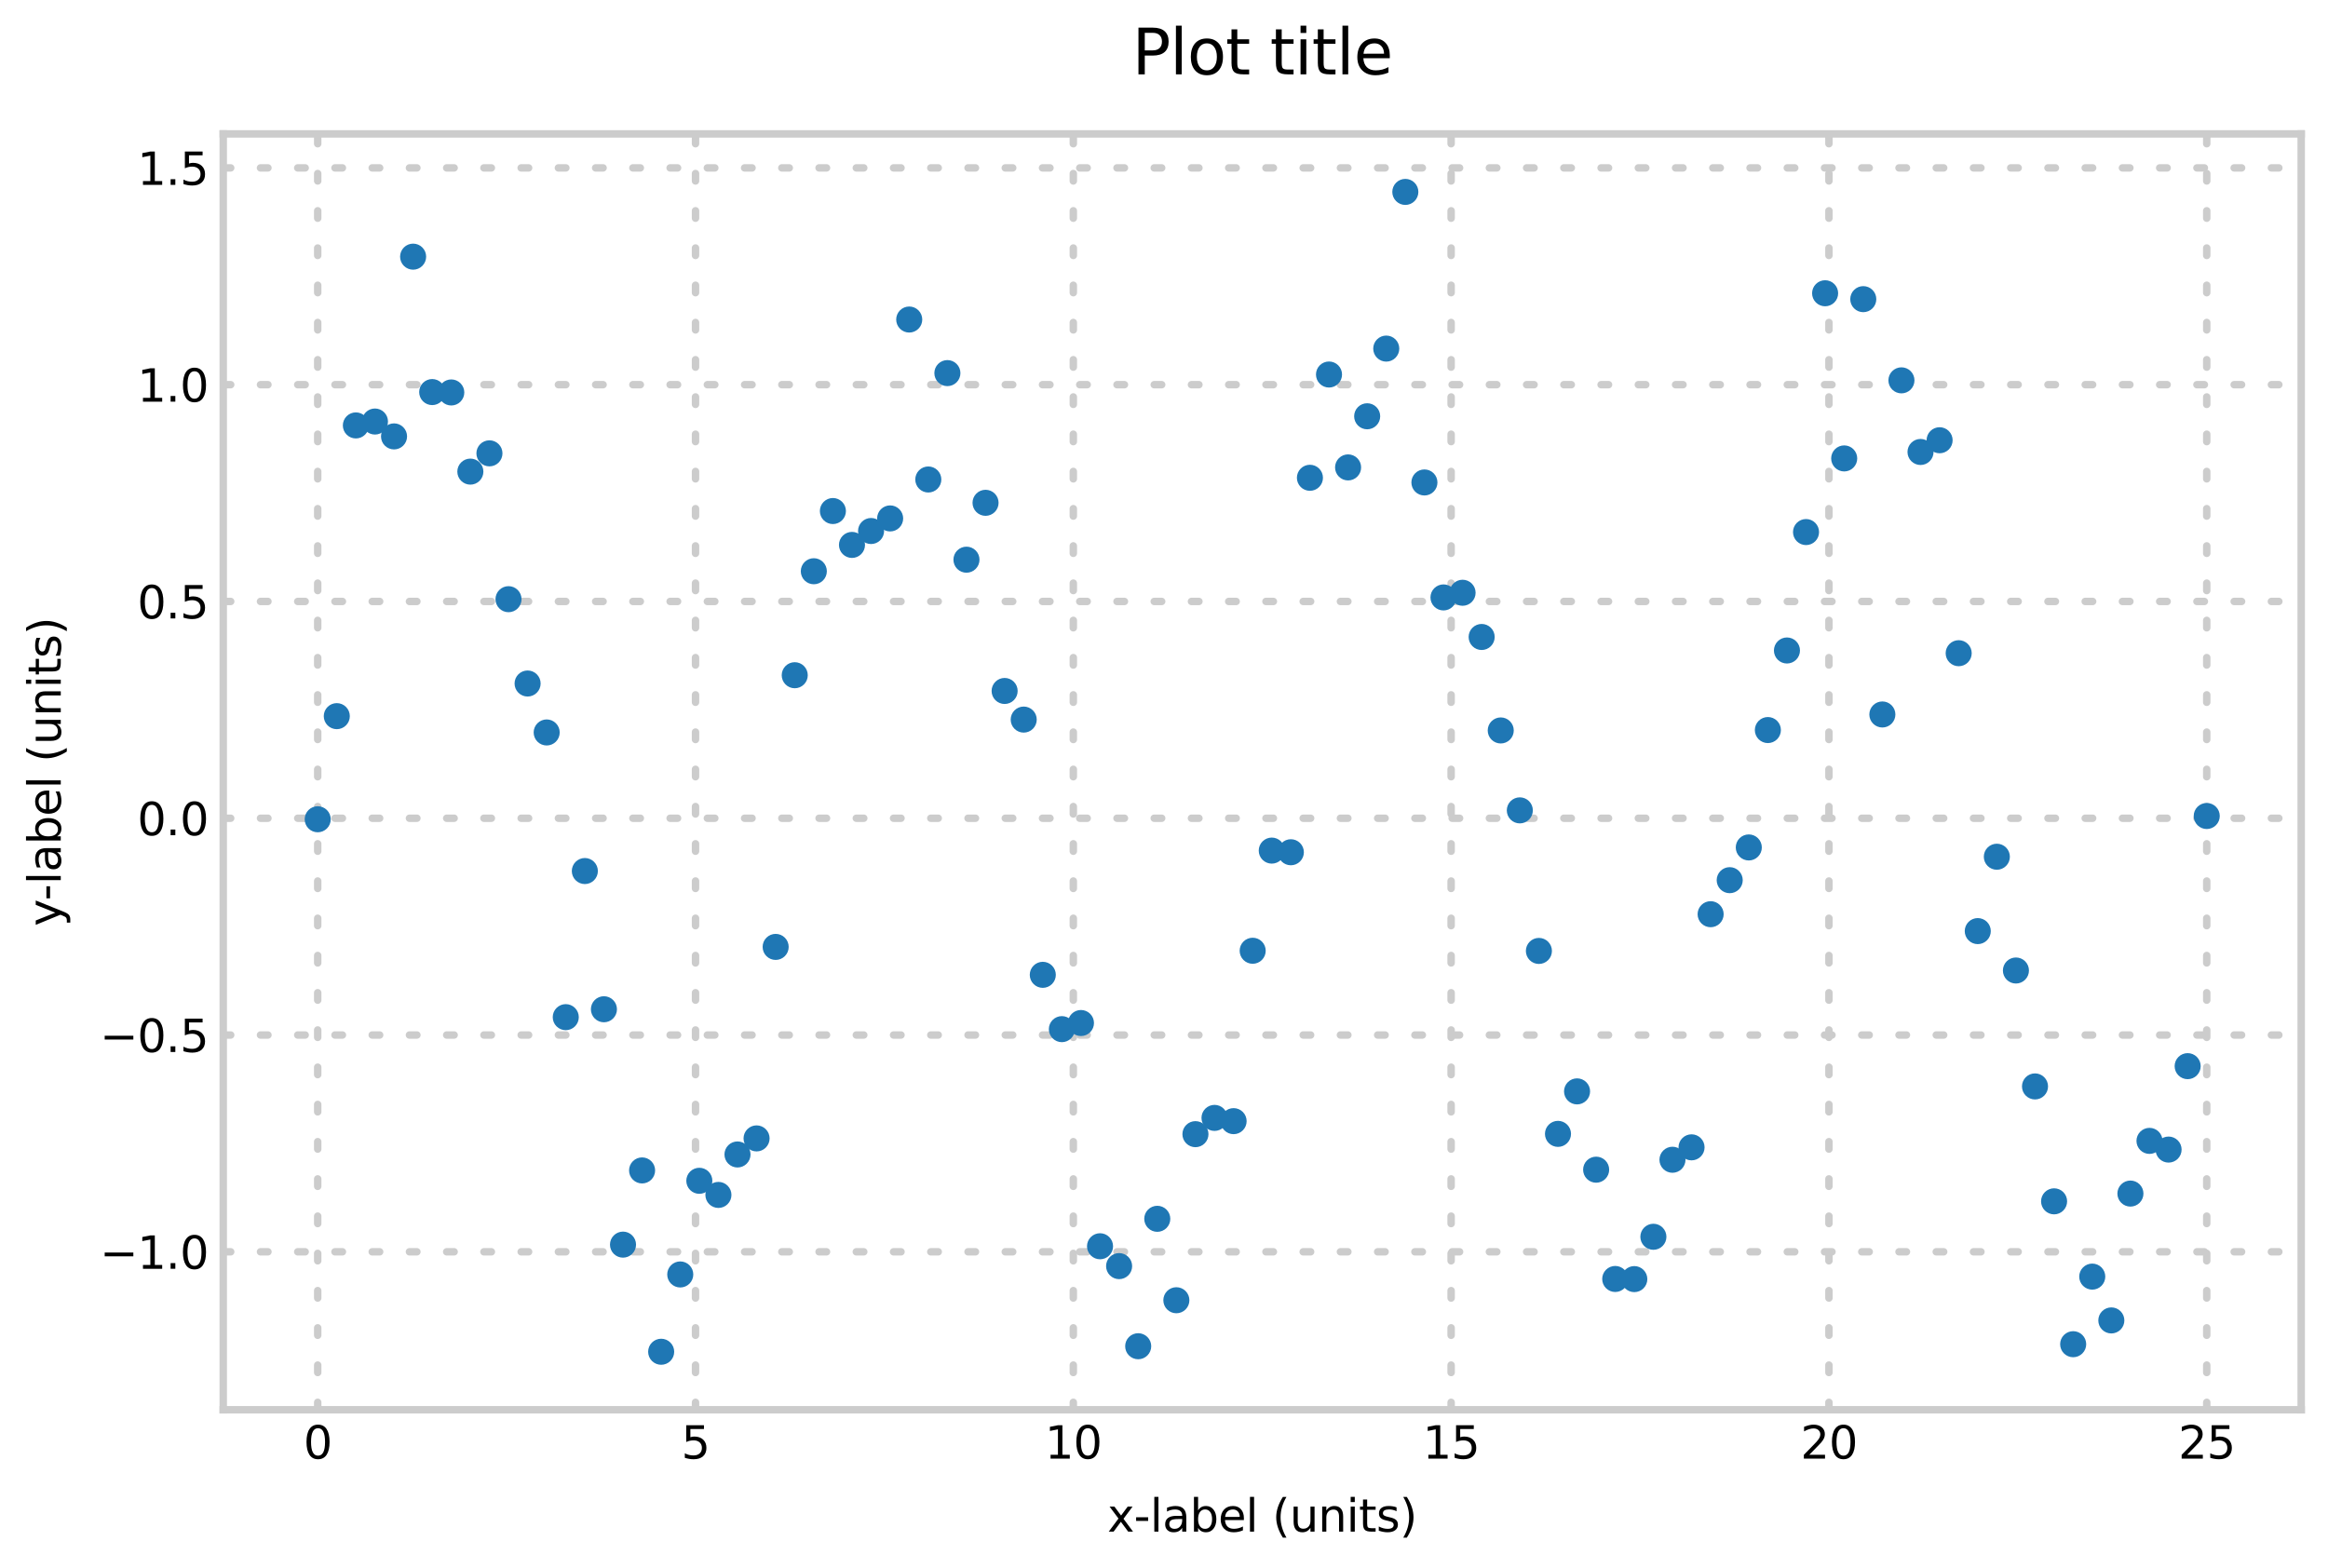 <?xml version="1.0" encoding="utf-8" standalone="no"?>
<!DOCTYPE svg PUBLIC "-//W3C//DTD SVG 1.1//EN"
  "http://www.w3.org/Graphics/SVG/1.1/DTD/svg11.dtd">
<svg xmlns:xlink="http://www.w3.org/1999/xlink" width="625.153pt" height="421.031pt" viewBox="0 0 625.153 421.031" xmlns="http://www.w3.org/2000/svg" version="1.1">
 <defs>
  <style type="text/css">*{stroke-linejoin: round; stroke-linecap: butt}</style>
 </defs>
 <g id="figure_1">
  <g id="patch_1">
   <path d="M -0 421.031 
L 625.153 421.031 
L 625.153 0 
L -0 0 
z
" style="fill: #ffffff"/>
  </g>
  <g id="axes_1">
   <g id="patch_2">
    <path d="M 59.953 378.603 
L 617.953 378.603 
L 617.953 35.965 
L 59.953 35.965 
z
" style="fill: #ffffff"/>
   </g>
   <g id="matplotlib.axis_1">
    <g id="xtick_1">
     <g id="line2d_1">
      <path d="M 85.317 378.603 
L 85.317 35.965 
" clip-path="url(#pccde30e155)" style="fill: none; stroke-dasharray: 2,8; stroke-dashoffset: 0; stroke: #cccccc; stroke-width: 2; stroke-linecap: round"/>
     </g>
     <g id="line2d_2"/>
     <g id="text_1">
      <!-- 0 -->
      <g transform="translate(81.499 391.722) scale(0.12 -0.12)">
       <defs>
        <path id="DejaVuSans-30" d="M 2034 4250 
Q 1547 4250 1301 3770 
Q 1056 3291 1056 2328 
Q 1056 1369 1301 889 
Q 1547 409 2034 409 
Q 2525 409 2770 889 
Q 3016 1369 3016 2328 
Q 3016 3291 2770 3770 
Q 2525 4250 2034 4250 
z
M 2034 4750 
Q 2819 4750 3233 4129 
Q 3647 3509 3647 2328 
Q 3647 1150 3233 529 
Q 2819 -91 2034 -91 
Q 1250 -91 836 529 
Q 422 1150 422 2328 
Q 422 3509 836 4129 
Q 1250 4750 2034 4750 
z
" transform="scale(0.016)"/>
       </defs>
       <use xlink:href="#DejaVuSans-30"/>
      </g>
     </g>
    </g>
    <g id="xtick_2">
     <g id="line2d_3">
      <path d="M 186.771 378.603 
L 186.771 35.965 
" clip-path="url(#pccde30e155)" style="fill: none; stroke-dasharray: 2,8; stroke-dashoffset: 0; stroke: #cccccc; stroke-width: 2; stroke-linecap: round"/>
     </g>
     <g id="line2d_4"/>
     <g id="text_2">
      <!-- 5 -->
      <g transform="translate(182.954 391.722) scale(0.12 -0.12)">
       <defs>
        <path id="DejaVuSans-35" d="M 691 4666 
L 3169 4666 
L 3169 4134 
L 1269 4134 
L 1269 2991 
Q 1406 3038 1543 3061 
Q 1681 3084 1819 3084 
Q 2600 3084 3056 2656 
Q 3513 2228 3513 1497 
Q 3513 744 3044 326 
Q 2575 -91 1722 -91 
Q 1428 -91 1123 -41 
Q 819 9 494 109 
L 494 744 
Q 775 591 1075 516 
Q 1375 441 1709 441 
Q 2250 441 2565 725 
Q 2881 1009 2881 1497 
Q 2881 1984 2565 2268 
Q 2250 2553 1709 2553 
Q 1456 2553 1204 2497 
Q 953 2441 691 2322 
L 691 4666 
z
" transform="scale(0.016)"/>
       </defs>
       <use xlink:href="#DejaVuSans-35"/>
      </g>
     </g>
    </g>
    <g id="xtick_3">
     <g id="line2d_5">
      <path d="M 288.226 378.603 
L 288.226 35.965 
" clip-path="url(#pccde30e155)" style="fill: none; stroke-dasharray: 2,8; stroke-dashoffset: 0; stroke: #cccccc; stroke-width: 2; stroke-linecap: round"/>
     </g>
     <g id="line2d_6"/>
     <g id="text_3">
      <!-- 10 -->
      <g transform="translate(280.591 391.722) scale(0.12 -0.12)">
       <defs>
        <path id="DejaVuSans-31" d="M 794 531 
L 1825 531 
L 1825 4091 
L 703 3866 
L 703 4441 
L 1819 4666 
L 2450 4666 
L 2450 531 
L 3481 531 
L 3481 0 
L 794 0 
L 794 531 
z
" transform="scale(0.016)"/>
       </defs>
       <use xlink:href="#DejaVuSans-31"/>
       <use xlink:href="#DejaVuSans-30" x="63.623"/>
      </g>
     </g>
    </g>
    <g id="xtick_4">
     <g id="line2d_7">
      <path d="M 389.68 378.603 
L 389.68 35.965 
" clip-path="url(#pccde30e155)" style="fill: none; stroke-dasharray: 2,8; stroke-dashoffset: 0; stroke: #cccccc; stroke-width: 2; stroke-linecap: round"/>
     </g>
     <g id="line2d_8"/>
     <g id="text_4">
      <!-- 15 -->
      <g transform="translate(382.045 391.722) scale(0.12 -0.12)">
       <use xlink:href="#DejaVuSans-31"/>
       <use xlink:href="#DejaVuSans-35" x="63.623"/>
      </g>
     </g>
    </g>
    <g id="xtick_5">
     <g id="line2d_9">
      <path d="M 491.135 378.603 
L 491.135 35.965 
" clip-path="url(#pccde30e155)" style="fill: none; stroke-dasharray: 2,8; stroke-dashoffset: 0; stroke: #cccccc; stroke-width: 2; stroke-linecap: round"/>
     </g>
     <g id="line2d_10"/>
     <g id="text_5">
      <!-- 20 -->
      <g transform="translate(483.5 391.722) scale(0.12 -0.12)">
       <defs>
        <path id="DejaVuSans-32" d="M 1228 531 
L 3431 531 
L 3431 0 
L 469 0 
L 469 531 
Q 828 903 1448 1529 
Q 2069 2156 2228 2338 
Q 2531 2678 2651 2914 
Q 2772 3150 2772 3378 
Q 2772 3750 2511 3984 
Q 2250 4219 1831 4219 
Q 1534 4219 1204 4116 
Q 875 4013 500 3803 
L 500 4441 
Q 881 4594 1212 4672 
Q 1544 4750 1819 4750 
Q 2544 4750 2975 4387 
Q 3406 4025 3406 3419 
Q 3406 3131 3298 2873 
Q 3191 2616 2906 2266 
Q 2828 2175 2409 1742 
Q 1991 1309 1228 531 
z
" transform="scale(0.016)"/>
       </defs>
       <use xlink:href="#DejaVuSans-32"/>
       <use xlink:href="#DejaVuSans-30" x="63.623"/>
      </g>
     </g>
    </g>
    <g id="xtick_6">
     <g id="line2d_11">
      <path d="M 592.589 378.603 
L 592.589 35.965 
" clip-path="url(#pccde30e155)" style="fill: none; stroke-dasharray: 2,8; stroke-dashoffset: 0; stroke: #cccccc; stroke-width: 2; stroke-linecap: round"/>
     </g>
     <g id="line2d_12"/>
     <g id="text_6">
      <!-- 25 -->
      <g transform="translate(584.954 391.722) scale(0.12 -0.12)">
       <use xlink:href="#DejaVuSans-32"/>
       <use xlink:href="#DejaVuSans-35" x="63.623"/>
      </g>
     </g>
    </g>
    <g id="text_7">
     <!-- x-label (units) -->
     <g transform="translate(297.387 411.335) scale(0.12 -0.12)">
      <defs>
       <path id="DejaVuSans-78" d="M 3513 3500 
L 2247 1797 
L 3578 0 
L 2900 0 
L 1881 1375 
L 863 0 
L 184 0 
L 1544 1831 
L 300 3500 
L 978 3500 
L 1906 2253 
L 2834 3500 
L 3513 3500 
z
" transform="scale(0.016)"/>
       <path id="DejaVuSans-2d" d="M 313 2009 
L 1997 2009 
L 1997 1497 
L 313 1497 
L 313 2009 
z
" transform="scale(0.016)"/>
       <path id="DejaVuSans-6c" d="M 603 4863 
L 1178 4863 
L 1178 0 
L 603 0 
L 603 4863 
z
" transform="scale(0.016)"/>
       <path id="DejaVuSans-61" d="M 2194 1759 
Q 1497 1759 1228 1600 
Q 959 1441 959 1056 
Q 959 750 1161 570 
Q 1363 391 1709 391 
Q 2188 391 2477 730 
Q 2766 1069 2766 1631 
L 2766 1759 
L 2194 1759 
z
M 3341 1997 
L 3341 0 
L 2766 0 
L 2766 531 
Q 2569 213 2275 61 
Q 1981 -91 1556 -91 
Q 1019 -91 701 211 
Q 384 513 384 1019 
Q 384 1609 779 1909 
Q 1175 2209 1959 2209 
L 2766 2209 
L 2766 2266 
Q 2766 2663 2505 2880 
Q 2244 3097 1772 3097 
Q 1472 3097 1187 3025 
Q 903 2953 641 2809 
L 641 3341 
Q 956 3463 1253 3523 
Q 1550 3584 1831 3584 
Q 2591 3584 2966 3190 
Q 3341 2797 3341 1997 
z
" transform="scale(0.016)"/>
       <path id="DejaVuSans-62" d="M 3116 1747 
Q 3116 2381 2855 2742 
Q 2594 3103 2138 3103 
Q 1681 3103 1420 2742 
Q 1159 2381 1159 1747 
Q 1159 1113 1420 752 
Q 1681 391 2138 391 
Q 2594 391 2855 752 
Q 3116 1113 3116 1747 
z
M 1159 2969 
Q 1341 3281 1617 3432 
Q 1894 3584 2278 3584 
Q 2916 3584 3314 3078 
Q 3713 2572 3713 1747 
Q 3713 922 3314 415 
Q 2916 -91 2278 -91 
Q 1894 -91 1617 61 
Q 1341 213 1159 525 
L 1159 0 
L 581 0 
L 581 4863 
L 1159 4863 
L 1159 2969 
z
" transform="scale(0.016)"/>
       <path id="DejaVuSans-65" d="M 3597 1894 
L 3597 1613 
L 953 1613 
Q 991 1019 1311 708 
Q 1631 397 2203 397 
Q 2534 397 2845 478 
Q 3156 559 3463 722 
L 3463 178 
Q 3153 47 2828 -22 
Q 2503 -91 2169 -91 
Q 1331 -91 842 396 
Q 353 884 353 1716 
Q 353 2575 817 3079 
Q 1281 3584 2069 3584 
Q 2775 3584 3186 3129 
Q 3597 2675 3597 1894 
z
M 3022 2063 
Q 3016 2534 2758 2815 
Q 2500 3097 2075 3097 
Q 1594 3097 1305 2825 
Q 1016 2553 972 2059 
L 3022 2063 
z
" transform="scale(0.016)"/>
       <path id="DejaVuSans-20" transform="scale(0.016)"/>
       <path id="DejaVuSans-28" d="M 1984 4856 
Q 1566 4138 1362 3434 
Q 1159 2731 1159 2009 
Q 1159 1288 1364 580 
Q 1569 -128 1984 -844 
L 1484 -844 
Q 1016 -109 783 600 
Q 550 1309 550 2009 
Q 550 2706 781 3412 
Q 1013 4119 1484 4856 
L 1984 4856 
z
" transform="scale(0.016)"/>
       <path id="DejaVuSans-75" d="M 544 1381 
L 544 3500 
L 1119 3500 
L 1119 1403 
Q 1119 906 1312 657 
Q 1506 409 1894 409 
Q 2359 409 2629 706 
Q 2900 1003 2900 1516 
L 2900 3500 
L 3475 3500 
L 3475 0 
L 2900 0 
L 2900 538 
Q 2691 219 2414 64 
Q 2138 -91 1772 -91 
Q 1169 -91 856 284 
Q 544 659 544 1381 
z
M 1991 3584 
L 1991 3584 
z
" transform="scale(0.016)"/>
       <path id="DejaVuSans-6e" d="M 3513 2113 
L 3513 0 
L 2938 0 
L 2938 2094 
Q 2938 2591 2744 2837 
Q 2550 3084 2163 3084 
Q 1697 3084 1428 2787 
Q 1159 2491 1159 1978 
L 1159 0 
L 581 0 
L 581 3500 
L 1159 3500 
L 1159 2956 
Q 1366 3272 1645 3428 
Q 1925 3584 2291 3584 
Q 2894 3584 3203 3211 
Q 3513 2838 3513 2113 
z
" transform="scale(0.016)"/>
       <path id="DejaVuSans-69" d="M 603 3500 
L 1178 3500 
L 1178 0 
L 603 0 
L 603 3500 
z
M 603 4863 
L 1178 4863 
L 1178 4134 
L 603 4134 
L 603 4863 
z
" transform="scale(0.016)"/>
       <path id="DejaVuSans-74" d="M 1172 4494 
L 1172 3500 
L 2356 3500 
L 2356 3053 
L 1172 3053 
L 1172 1153 
Q 1172 725 1289 603 
Q 1406 481 1766 481 
L 2356 481 
L 2356 0 
L 1766 0 
Q 1100 0 847 248 
Q 594 497 594 1153 
L 594 3053 
L 172 3053 
L 172 3500 
L 594 3500 
L 594 4494 
L 1172 4494 
z
" transform="scale(0.016)"/>
       <path id="DejaVuSans-73" d="M 2834 3397 
L 2834 2853 
Q 2591 2978 2328 3040 
Q 2066 3103 1784 3103 
Q 1356 3103 1142 2972 
Q 928 2841 928 2578 
Q 928 2378 1081 2264 
Q 1234 2150 1697 2047 
L 1894 2003 
Q 2506 1872 2764 1633 
Q 3022 1394 3022 966 
Q 3022 478 2636 193 
Q 2250 -91 1575 -91 
Q 1294 -91 989 -36 
Q 684 19 347 128 
L 347 722 
Q 666 556 975 473 
Q 1284 391 1588 391 
Q 1994 391 2212 530 
Q 2431 669 2431 922 
Q 2431 1156 2273 1281 
Q 2116 1406 1581 1522 
L 1381 1569 
Q 847 1681 609 1914 
Q 372 2147 372 2553 
Q 372 3047 722 3315 
Q 1072 3584 1716 3584 
Q 2034 3584 2315 3537 
Q 2597 3491 2834 3397 
z
" transform="scale(0.016)"/>
       <path id="DejaVuSans-29" d="M 513 4856 
L 1013 4856 
Q 1481 4119 1714 3412 
Q 1947 2706 1947 2009 
Q 1947 1309 1714 600 
Q 1481 -109 1013 -844 
L 513 -844 
Q 928 -128 1133 580 
Q 1338 1288 1338 2009 
Q 1338 2731 1133 3434 
Q 928 4138 513 4856 
z
" transform="scale(0.016)"/>
      </defs>
      <use xlink:href="#DejaVuSans-78"/>
      <use xlink:href="#DejaVuSans-2d" x="59.18"/>
      <use xlink:href="#DejaVuSans-6c" x="95.264"/>
      <use xlink:href="#DejaVuSans-61" x="123.047"/>
      <use xlink:href="#DejaVuSans-62" x="184.326"/>
      <use xlink:href="#DejaVuSans-65" x="247.803"/>
      <use xlink:href="#DejaVuSans-6c" x="309.326"/>
      <use xlink:href="#DejaVuSans-20" x="337.109"/>
      <use xlink:href="#DejaVuSans-28" x="368.896"/>
      <use xlink:href="#DejaVuSans-75" x="407.91"/>
      <use xlink:href="#DejaVuSans-6e" x="471.289"/>
      <use xlink:href="#DejaVuSans-69" x="534.668"/>
      <use xlink:href="#DejaVuSans-74" x="562.451"/>
      <use xlink:href="#DejaVuSans-73" x="601.66"/>
      <use xlink:href="#DejaVuSans-29" x="653.76"/>
     </g>
    </g>
   </g>
   <g id="matplotlib.axis_2">
    <g id="ytick_1">
     <g id="line2d_13">
      <path d="M 59.953 336.184 
L 617.953 336.184 
" clip-path="url(#pccde30e155)" style="fill: none; stroke-dasharray: 2,8; stroke-dashoffset: 0; stroke: #cccccc; stroke-width: 2; stroke-linecap: round"/>
     </g>
     <g id="line2d_14"/>
     <g id="text_8">
      <!-- −1.0 -->
      <g transform="translate(26.814 340.743) scale(0.12 -0.12)">
       <defs>
        <path id="DejaVuSans-2212" d="M 678 2272 
L 4684 2272 
L 4684 1741 
L 678 1741 
L 678 2272 
z
" transform="scale(0.016)"/>
        <path id="DejaVuSans-2e" d="M 684 794 
L 1344 794 
L 1344 0 
L 684 0 
L 684 794 
z
" transform="scale(0.016)"/>
       </defs>
       <use xlink:href="#DejaVuSans-2212"/>
       <use xlink:href="#DejaVuSans-31" x="83.789"/>
       <use xlink:href="#DejaVuSans-2e" x="147.412"/>
       <use xlink:href="#DejaVuSans-30" x="179.199"/>
      </g>
     </g>
    </g>
    <g id="ytick_2">
     <g id="line2d_15">
      <path d="M 59.953 277.965 
L 617.953 277.965 
" clip-path="url(#pccde30e155)" style="fill: none; stroke-dasharray: 2,8; stroke-dashoffset: 0; stroke: #cccccc; stroke-width: 2; stroke-linecap: round"/>
     </g>
     <g id="line2d_16"/>
     <g id="text_9">
      <!-- −0.5 -->
      <g transform="translate(26.814 282.524) scale(0.12 -0.12)">
       <use xlink:href="#DejaVuSans-2212"/>
       <use xlink:href="#DejaVuSans-30" x="83.789"/>
       <use xlink:href="#DejaVuSans-2e" x="147.412"/>
       <use xlink:href="#DejaVuSans-35" x="179.199"/>
      </g>
     </g>
    </g>
    <g id="ytick_3">
     <g id="line2d_17">
      <path d="M 59.953 219.747 
L 617.953 219.747 
" clip-path="url(#pccde30e155)" style="fill: none; stroke-dasharray: 2,8; stroke-dashoffset: 0; stroke: #cccccc; stroke-width: 2; stroke-linecap: round"/>
     </g>
     <g id="line2d_18"/>
     <g id="text_10">
      <!-- 0.0 -->
      <g transform="translate(36.869 224.306) scale(0.12 -0.12)">
       <use xlink:href="#DejaVuSans-30"/>
       <use xlink:href="#DejaVuSans-2e" x="63.623"/>
       <use xlink:href="#DejaVuSans-30" x="95.41"/>
      </g>
     </g>
    </g>
    <g id="ytick_4">
     <g id="line2d_19">
      <path d="M 59.953 161.528 
L 617.953 161.528 
" clip-path="url(#pccde30e155)" style="fill: none; stroke-dasharray: 2,8; stroke-dashoffset: 0; stroke: #cccccc; stroke-width: 2; stroke-linecap: round"/>
     </g>
     <g id="line2d_20"/>
     <g id="text_11">
      <!-- 0.5 -->
      <g transform="translate(36.869 166.087) scale(0.12 -0.12)">
       <use xlink:href="#DejaVuSans-30"/>
       <use xlink:href="#DejaVuSans-2e" x="63.623"/>
       <use xlink:href="#DejaVuSans-35" x="95.41"/>
      </g>
     </g>
    </g>
    <g id="ytick_5">
     <g id="line2d_21">
      <path d="M 59.953 103.309 
L 617.953 103.309 
" clip-path="url(#pccde30e155)" style="fill: none; stroke-dasharray: 2,8; stroke-dashoffset: 0; stroke: #cccccc; stroke-width: 2; stroke-linecap: round"/>
     </g>
     <g id="line2d_22"/>
     <g id="text_12">
      <!-- 1.0 -->
      <g transform="translate(36.869 107.868) scale(0.12 -0.12)">
       <use xlink:href="#DejaVuSans-31"/>
       <use xlink:href="#DejaVuSans-2e" x="63.623"/>
       <use xlink:href="#DejaVuSans-30" x="95.41"/>
      </g>
     </g>
    </g>
    <g id="ytick_6">
     <g id="line2d_23">
      <path d="M 59.953 45.09 
L 617.953 45.09 
" clip-path="url(#pccde30e155)" style="fill: none; stroke-dasharray: 2,8; stroke-dashoffset: 0; stroke: #cccccc; stroke-width: 2; stroke-linecap: round"/>
     </g>
     <g id="line2d_24"/>
     <g id="text_13">
      <!-- 1.5 -->
      <g transform="translate(36.869 49.649) scale(0.12 -0.12)">
       <use xlink:href="#DejaVuSans-31"/>
       <use xlink:href="#DejaVuSans-2e" x="63.623"/>
       <use xlink:href="#DejaVuSans-35" x="95.41"/>
      </g>
     </g>
    </g>
    <g id="text_14">
     <!-- y-label (units) -->
     <g transform="translate(16.318 248.745) rotate(-90) scale(0.12 -0.12)">
      <defs>
       <path id="DejaVuSans-79" d="M 2059 -325 
Q 1816 -950 1584 -1140 
Q 1353 -1331 966 -1331 
L 506 -1331 
L 506 -850 
L 844 -850 
Q 1081 -850 1212 -737 
Q 1344 -625 1503 -206 
L 1606 56 
L 191 3500 
L 800 3500 
L 1894 763 
L 2988 3500 
L 3597 3500 
L 2059 -325 
z
" transform="scale(0.016)"/>
      </defs>
      <use xlink:href="#DejaVuSans-79"/>
      <use xlink:href="#DejaVuSans-2d" x="57.43"/>
      <use xlink:href="#DejaVuSans-6c" x="93.514"/>
      <use xlink:href="#DejaVuSans-61" x="121.297"/>
      <use xlink:href="#DejaVuSans-62" x="182.576"/>
      <use xlink:href="#DejaVuSans-65" x="246.053"/>
      <use xlink:href="#DejaVuSans-6c" x="307.576"/>
      <use xlink:href="#DejaVuSans-20" x="335.359"/>
      <use xlink:href="#DejaVuSans-28" x="367.146"/>
      <use xlink:href="#DejaVuSans-75" x="406.16"/>
      <use xlink:href="#DejaVuSans-6e" x="469.539"/>
      <use xlink:href="#DejaVuSans-69" x="532.918"/>
      <use xlink:href="#DejaVuSans-74" x="560.701"/>
      <use xlink:href="#DejaVuSans-73" x="599.91"/>
      <use xlink:href="#DejaVuSans-29" x="652.01"/>
     </g>
    </g>
   </g>
   <g id="line2d_25">
    <defs>
     <path id="m6fc27778fb" d="M 0 3 
C 0.796 3 1.559 2.684 2.121 2.121 
C 2.684 1.559 3 0.796 3 0 
C 3 -0.796 2.684 -1.559 2.121 -2.121 
C 1.559 -2.684 0.796 -3 0 -3 
C -0.796 -3 -1.559 -2.684 -2.121 -2.121 
C -2.684 -1.559 -3 -0.796 -3 0 
C -3 0.796 -2.684 1.559 -2.121 2.121 
C -1.559 2.684 -0.796 3 0 3 
z
" style="stroke: #1f77b4"/>
    </defs>
    <g clip-path="url(#pccde30e155)">
     <use xlink:href="#m6fc27778fb" x="85.317" y="220.021" style="fill: #1f77b4; stroke: #1f77b4"/>
     <use xlink:href="#m6fc27778fb" x="90.441" y="192.329" style="fill: #1f77b4; stroke: #1f77b4"/>
     <use xlink:href="#m6fc27778fb" x="95.565" y="114.251" style="fill: #1f77b4; stroke: #1f77b4"/>
     <use xlink:href="#m6fc27778fb" x="100.689" y="113.205" style="fill: #1f77b4; stroke: #1f77b4"/>
     <use xlink:href="#m6fc27778fb" x="105.813" y="117.199" style="fill: #1f77b4; stroke: #1f77b4"/>
     <use xlink:href="#m6fc27778fb" x="110.937" y="68.929" style="fill: #1f77b4; stroke: #1f77b4"/>
     <use xlink:href="#m6fc27778fb" x="116.061" y="105.296" style="fill: #1f77b4; stroke: #1f77b4"/>
     <use xlink:href="#m6fc27778fb" x="121.185" y="105.399" style="fill: #1f77b4; stroke: #1f77b4"/>
     <use xlink:href="#m6fc27778fb" x="126.308" y="126.659" style="fill: #1f77b4; stroke: #1f77b4"/>
     <use xlink:href="#m6fc27778fb" x="131.432" y="121.749" style="fill: #1f77b4; stroke: #1f77b4"/>
     <use xlink:href="#m6fc27778fb" x="136.556" y="160.918" style="fill: #1f77b4; stroke: #1f77b4"/>
     <use xlink:href="#m6fc27778fb" x="141.68" y="183.564" style="fill: #1f77b4; stroke: #1f77b4"/>
     <use xlink:href="#m6fc27778fb" x="146.804" y="196.71" style="fill: #1f77b4; stroke: #1f77b4"/>
     <use xlink:href="#m6fc27778fb" x="151.928" y="273.168" style="fill: #1f77b4; stroke: #1f77b4"/>
     <use xlink:href="#m6fc27778fb" x="157.052" y="233.926" style="fill: #1f77b4; stroke: #1f77b4"/>
     <use xlink:href="#m6fc27778fb" x="162.176" y="271.046" style="fill: #1f77b4; stroke: #1f77b4"/>
     <use xlink:href="#m6fc27778fb" x="167.3" y="334.26" style="fill: #1f77b4; stroke: #1f77b4"/>
     <use xlink:href="#m6fc27778fb" x="172.424" y="314.331" style="fill: #1f77b4; stroke: #1f77b4"/>
     <use xlink:href="#m6fc27778fb" x="177.548" y="363.029" style="fill: #1f77b4; stroke: #1f77b4"/>
     <use xlink:href="#m6fc27778fb" x="182.672" y="342.268" style="fill: #1f77b4; stroke: #1f77b4"/>
     <use xlink:href="#m6fc27778fb" x="187.796" y="317.116" style="fill: #1f77b4; stroke: #1f77b4"/>
     <use xlink:href="#m6fc27778fb" x="192.92" y="320.908" style="fill: #1f77b4; stroke: #1f77b4"/>
     <use xlink:href="#m6fc27778fb" x="198.044" y="310.043" style="fill: #1f77b4; stroke: #1f77b4"/>
     <use xlink:href="#m6fc27778fb" x="203.168" y="305.729" style="fill: #1f77b4; stroke: #1f77b4"/>
     <use xlink:href="#m6fc27778fb" x="208.292" y="254.302" style="fill: #1f77b4; stroke: #1f77b4"/>
     <use xlink:href="#m6fc27778fb" x="213.416" y="181.339" style="fill: #1f77b4; stroke: #1f77b4"/>
     <use xlink:href="#m6fc27778fb" x="218.54" y="153.412" style="fill: #1f77b4; stroke: #1f77b4"/>
     <use xlink:href="#m6fc27778fb" x="223.664" y="137.244" style="fill: #1f77b4; stroke: #1f77b4"/>
     <use xlink:href="#m6fc27778fb" x="228.788" y="146.342" style="fill: #1f77b4; stroke: #1f77b4"/>
     <use xlink:href="#m6fc27778fb" x="233.912" y="142.609" style="fill: #1f77b4; stroke: #1f77b4"/>
     <use xlink:href="#m6fc27778fb" x="239.036" y="139.228" style="fill: #1f77b4; stroke: #1f77b4"/>
     <use xlink:href="#m6fc27778fb" x="244.16" y="85.814" style="fill: #1f77b4; stroke: #1f77b4"/>
     <use xlink:href="#m6fc27778fb" x="249.284" y="128.772" style="fill: #1f77b4; stroke: #1f77b4"/>
     <use xlink:href="#m6fc27778fb" x="254.408" y="100.202" style="fill: #1f77b4; stroke: #1f77b4"/>
     <use xlink:href="#m6fc27778fb" x="259.532" y="150.31" style="fill: #1f77b4; stroke: #1f77b4"/>
     <use xlink:href="#m6fc27778fb" x="264.656" y="135.034" style="fill: #1f77b4; stroke: #1f77b4"/>
     <use xlink:href="#m6fc27778fb" x="269.78" y="185.566" style="fill: #1f77b4; stroke: #1f77b4"/>
     <use xlink:href="#m6fc27778fb" x="274.904" y="193.252" style="fill: #1f77b4; stroke: #1f77b4"/>
     <use xlink:href="#m6fc27778fb" x="280.028" y="261.8" style="fill: #1f77b4; stroke: #1f77b4"/>
     <use xlink:href="#m6fc27778fb" x="285.151" y="276.388" style="fill: #1f77b4; stroke: #1f77b4"/>
     <use xlink:href="#m6fc27778fb" x="290.275" y="274.743" style="fill: #1f77b4; stroke: #1f77b4"/>
     <use xlink:href="#m6fc27778fb" x="295.399" y="334.696" style="fill: #1f77b4; stroke: #1f77b4"/>
     <use xlink:href="#m6fc27778fb" x="300.523" y="340.03" style="fill: #1f77b4; stroke: #1f77b4"/>
     <use xlink:href="#m6fc27778fb" x="305.647" y="361.545" style="fill: #1f77b4; stroke: #1f77b4"/>
     <use xlink:href="#m6fc27778fb" x="310.771" y="327.324" style="fill: #1f77b4; stroke: #1f77b4"/>
     <use xlink:href="#m6fc27778fb" x="315.895" y="349.194" style="fill: #1f77b4; stroke: #1f77b4"/>
     <use xlink:href="#m6fc27778fb" x="321.019" y="304.592" style="fill: #1f77b4; stroke: #1f77b4"/>
     <use xlink:href="#m6fc27778fb" x="326.143" y="300.223" style="fill: #1f77b4; stroke: #1f77b4"/>
     <use xlink:href="#m6fc27778fb" x="331.267" y="301.097" style="fill: #1f77b4; stroke: #1f77b4"/>
     <use xlink:href="#m6fc27778fb" x="336.391" y="255.336" style="fill: #1f77b4; stroke: #1f77b4"/>
     <use xlink:href="#m6fc27778fb" x="341.515" y="228.439" style="fill: #1f77b4; stroke: #1f77b4"/>
     <use xlink:href="#m6fc27778fb" x="346.639" y="228.88" style="fill: #1f77b4; stroke: #1f77b4"/>
     <use xlink:href="#m6fc27778fb" x="351.763" y="128.314" style="fill: #1f77b4; stroke: #1f77b4"/>
     <use xlink:href="#m6fc27778fb" x="356.887" y="100.581" style="fill: #1f77b4; stroke: #1f77b4"/>
     <use xlink:href="#m6fc27778fb" x="362.011" y="125.528" style="fill: #1f77b4; stroke: #1f77b4"/>
     <use xlink:href="#m6fc27778fb" x="367.135" y="111.795" style="fill: #1f77b4; stroke: #1f77b4"/>
     <use xlink:href="#m6fc27778fb" x="372.259" y="93.619" style="fill: #1f77b4; stroke: #1f77b4"/>
     <use xlink:href="#m6fc27778fb" x="377.383" y="51.54" style="fill: #1f77b4; stroke: #1f77b4"/>
     <use xlink:href="#m6fc27778fb" x="382.507" y="129.57" style="fill: #1f77b4; stroke: #1f77b4"/>
     <use xlink:href="#m6fc27778fb" x="387.631" y="160.445" style="fill: #1f77b4; stroke: #1f77b4"/>
     <use xlink:href="#m6fc27778fb" x="392.755" y="159.193" style="fill: #1f77b4; stroke: #1f77b4"/>
     <use xlink:href="#m6fc27778fb" x="397.879" y="171.067" style="fill: #1f77b4; stroke: #1f77b4"/>
     <use xlink:href="#m6fc27778fb" x="403.003" y="196.17" style="fill: #1f77b4; stroke: #1f77b4"/>
     <use xlink:href="#m6fc27778fb" x="408.127" y="217.633" style="fill: #1f77b4; stroke: #1f77b4"/>
     <use xlink:href="#m6fc27778fb" x="413.251" y="255.383" style="fill: #1f77b4; stroke: #1f77b4"/>
     <use xlink:href="#m6fc27778fb" x="418.375" y="304.512" style="fill: #1f77b4; stroke: #1f77b4"/>
     <use xlink:href="#m6fc27778fb" x="423.499" y="293.102" style="fill: #1f77b4; stroke: #1f77b4"/>
     <use xlink:href="#m6fc27778fb" x="428.623" y="314.131" style="fill: #1f77b4; stroke: #1f77b4"/>
     <use xlink:href="#m6fc27778fb" x="433.747" y="343.481" style="fill: #1f77b4; stroke: #1f77b4"/>
     <use xlink:href="#m6fc27778fb" x="438.87" y="343.517" style="fill: #1f77b4; stroke: #1f77b4"/>
     <use xlink:href="#m6fc27778fb" x="443.994" y="332.149" style="fill: #1f77b4; stroke: #1f77b4"/>
     <use xlink:href="#m6fc27778fb" x="449.118" y="311.464" style="fill: #1f77b4; stroke: #1f77b4"/>
     <use xlink:href="#m6fc27778fb" x="454.242" y="308.129" style="fill: #1f77b4; stroke: #1f77b4"/>
     <use xlink:href="#m6fc27778fb" x="459.366" y="245.519" style="fill: #1f77b4; stroke: #1f77b4"/>
     <use xlink:href="#m6fc27778fb" x="464.49" y="236.38" style="fill: #1f77b4; stroke: #1f77b4"/>
     <use xlink:href="#m6fc27778fb" x="469.614" y="227.59" style="fill: #1f77b4; stroke: #1f77b4"/>
     <use xlink:href="#m6fc27778fb" x="474.738" y="196.064" style="fill: #1f77b4; stroke: #1f77b4"/>
     <use xlink:href="#m6fc27778fb" x="479.862" y="174.695" style="fill: #1f77b4; stroke: #1f77b4"/>
     <use xlink:href="#m6fc27778fb" x="484.986" y="142.891" style="fill: #1f77b4; stroke: #1f77b4"/>
     <use xlink:href="#m6fc27778fb" x="490.11" y="78.758" style="fill: #1f77b4; stroke: #1f77b4"/>
     <use xlink:href="#m6fc27778fb" x="495.234" y="123.113" style="fill: #1f77b4; stroke: #1f77b4"/>
     <use xlink:href="#m6fc27778fb" x="500.358" y="80.341" style="fill: #1f77b4; stroke: #1f77b4"/>
     <use xlink:href="#m6fc27778fb" x="505.482" y="191.879" style="fill: #1f77b4; stroke: #1f77b4"/>
     <use xlink:href="#m6fc27778fb" x="510.606" y="102.147" style="fill: #1f77b4; stroke: #1f77b4"/>
     <use xlink:href="#m6fc27778fb" x="515.73" y="121.382" style="fill: #1f77b4; stroke: #1f77b4"/>
     <use xlink:href="#m6fc27778fb" x="520.854" y="118.233" style="fill: #1f77b4; stroke: #1f77b4"/>
     <use xlink:href="#m6fc27778fb" x="525.978" y="175.425" style="fill: #1f77b4; stroke: #1f77b4"/>
     <use xlink:href="#m6fc27778fb" x="531.102" y="250.058" style="fill: #1f77b4; stroke: #1f77b4"/>
     <use xlink:href="#m6fc27778fb" x="536.226" y="230.085" style="fill: #1f77b4; stroke: #1f77b4"/>
     <use xlink:href="#m6fc27778fb" x="541.35" y="260.64" style="fill: #1f77b4; stroke: #1f77b4"/>
     <use xlink:href="#m6fc27778fb" x="546.474" y="291.769" style="fill: #1f77b4; stroke: #1f77b4"/>
     <use xlink:href="#m6fc27778fb" x="551.598" y="322.63" style="fill: #1f77b4; stroke: #1f77b4"/>
     <use xlink:href="#m6fc27778fb" x="556.722" y="361" style="fill: #1f77b4; stroke: #1f77b4"/>
     <use xlink:href="#m6fc27778fb" x="561.846" y="342.848" style="fill: #1f77b4; stroke: #1f77b4"/>
     <use xlink:href="#m6fc27778fb" x="566.97" y="354.614" style="fill: #1f77b4; stroke: #1f77b4"/>
     <use xlink:href="#m6fc27778fb" x="572.094" y="320.547" style="fill: #1f77b4; stroke: #1f77b4"/>
     <use xlink:href="#m6fc27778fb" x="577.218" y="306.397" style="fill: #1f77b4; stroke: #1f77b4"/>
     <use xlink:href="#m6fc27778fb" x="582.342" y="308.732" style="fill: #1f77b4; stroke: #1f77b4"/>
     <use xlink:href="#m6fc27778fb" x="587.466" y="286.327" style="fill: #1f77b4; stroke: #1f77b4"/>
     <use xlink:href="#m6fc27778fb" x="592.589" y="219.145" style="fill: #1f77b4; stroke: #1f77b4"/>
    </g>
   </g>
   <g id="patch_3">
    <path d="M 59.953 378.603 
L 59.953 35.965 
" style="fill: none; stroke: #cccccc; stroke-width: 2; stroke-linejoin: miter; stroke-linecap: square"/>
   </g>
   <g id="patch_4">
    <path d="M 617.953 378.603 
L 617.953 35.965 
" style="fill: none; stroke: #cccccc; stroke-width: 2; stroke-linejoin: miter; stroke-linecap: square"/>
   </g>
   <g id="patch_5">
    <path d="M 59.953 378.603 
L 617.953 378.603 
" style="fill: none; stroke: #cccccc; stroke-width: 2; stroke-linejoin: miter; stroke-linecap: square"/>
   </g>
   <g id="patch_6">
    <path d="M 59.953 35.965 
L 617.953 35.965 
" style="fill: none; stroke: #cccccc; stroke-width: 2; stroke-linejoin: miter; stroke-linecap: square"/>
   </g>
   <g id="text_15">
    <!-- Plot title -->
    <g transform="translate(304.03 19.965) scale(0.168 -0.168)">
     <defs>
      <path id="DejaVuSans-50" d="M 1259 4147 
L 1259 2394 
L 2053 2394 
Q 2494 2394 2734 2622 
Q 2975 2850 2975 3272 
Q 2975 3691 2734 3919 
Q 2494 4147 2053 4147 
L 1259 4147 
z
M 628 4666 
L 2053 4666 
Q 2838 4666 3239 4311 
Q 3641 3956 3641 3272 
Q 3641 2581 3239 2228 
Q 2838 1875 2053 1875 
L 1259 1875 
L 1259 0 
L 628 0 
L 628 4666 
z
" transform="scale(0.016)"/>
      <path id="DejaVuSans-6f" d="M 1959 3097 
Q 1497 3097 1228 2736 
Q 959 2375 959 1747 
Q 959 1119 1226 758 
Q 1494 397 1959 397 
Q 2419 397 2687 759 
Q 2956 1122 2956 1747 
Q 2956 2369 2687 2733 
Q 2419 3097 1959 3097 
z
M 1959 3584 
Q 2709 3584 3137 3096 
Q 3566 2609 3566 1747 
Q 3566 888 3137 398 
Q 2709 -91 1959 -91 
Q 1206 -91 779 398 
Q 353 888 353 1747 
Q 353 2609 779 3096 
Q 1206 3584 1959 3584 
z
" transform="scale(0.016)"/>
     </defs>
     <use xlink:href="#DejaVuSans-50"/>
     <use xlink:href="#DejaVuSans-6c" x="60.303"/>
     <use xlink:href="#DejaVuSans-6f" x="88.086"/>
     <use xlink:href="#DejaVuSans-74" x="149.268"/>
     <use xlink:href="#DejaVuSans-20" x="188.477"/>
     <use xlink:href="#DejaVuSans-74" x="220.264"/>
     <use xlink:href="#DejaVuSans-69" x="259.473"/>
     <use xlink:href="#DejaVuSans-74" x="287.256"/>
     <use xlink:href="#DejaVuSans-6c" x="326.465"/>
     <use xlink:href="#DejaVuSans-65" x="354.248"/>
    </g>
   </g>
  </g>
 </g>
 <defs>
  <clipPath id="pccde30e155">
   <rect x="59.953" y="35.965" width="558" height="342.638"/>
  </clipPath>
 </defs>
</svg>
